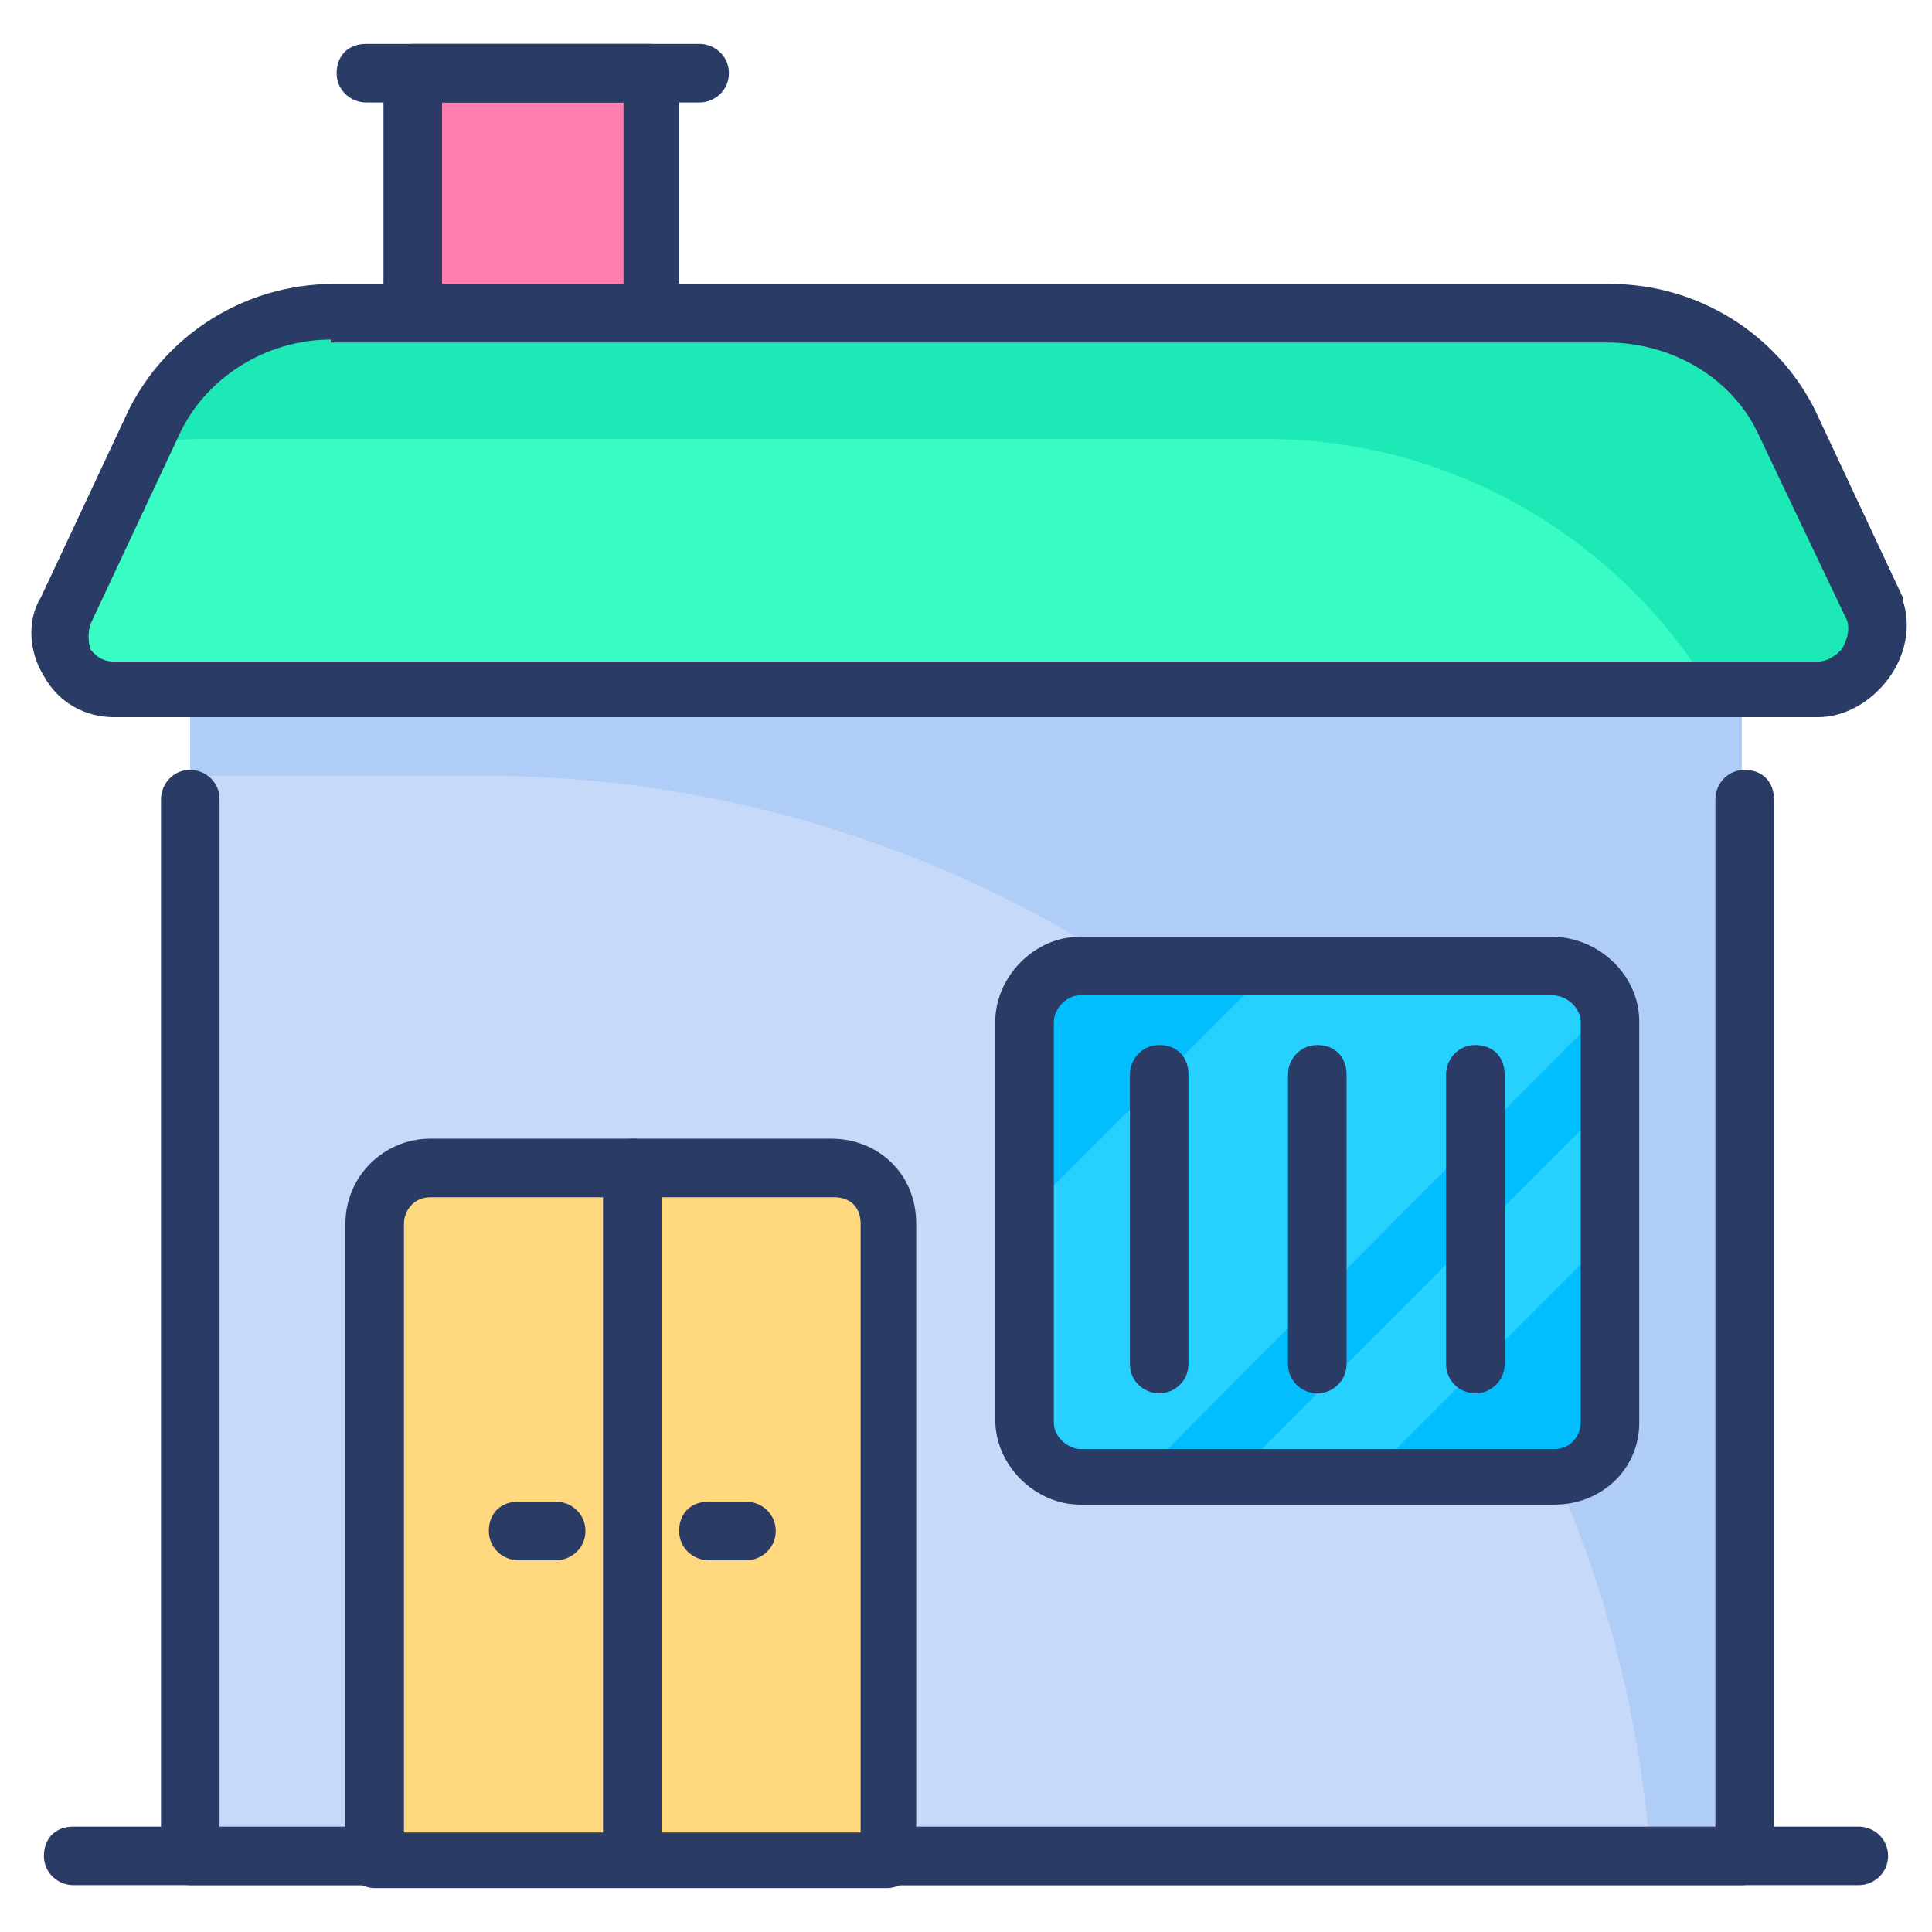 <svg id="Layer_1" height="512" viewBox="0 0 66 66" width="512" xmlns="http://www.w3.org/2000/svg"><g><g><path d="m6.5 23.5h53v40.1h-53z" fill="#c7d9f9"/></g><g><path d="m59.5 23.5v40.1h-3.1c-.7-9.9-5-18.8-11.6-25.4-7.2-7.2-17.3-11.7-28.3-11.7h-10v-3z" fill="#b0cdf7"/></g><g><path d="m62.1 23.5h-58.2c-1.4 0-2.3-1.5-1.7-2.7l3-6.4c1.1-2.3 3.5-3.8 6.1-3.8h43.6c2.6 0 5 1.5 6.1 3.8l3 6.4c.4 1.2-.5 2.7-1.9 2.7z" fill="#38fcc4"/></g><g><path d="m62.1 23.5h-3.7c-3.2-5.2-8.9-8.5-15.1-8.5h-36.5c-.7 0-1.4.1-2 .3l.4-.9c1.1-2.3 3.5-3.8 6.1-3.8h43.6c2.6 0 5 1.5 6.1 3.8l3 6.4c.4 1.2-.5 2.7-1.9 2.7z" fill="#1de9b6"/></g><g><path d="m59.5 64.4h-53c-.5 0-1-.4-1-1v-36.1c0-.5.4-1 1-1 .5 0 1 .4 1 1v35.2h51.1v-35.2c0-.5.4-1 1-1s1 .4 1 1v36.2c-.1.5-.6.9-1.1.9z" fill="#2a3c65"/></g><g><path d="m14.1 2.5h8.1v8.1h-8.1z" fill="#ff7daf"/><path d="m22.2 11.6h-8.1c-.5 0-1-.4-1-1v-8.1c0-.5.4-1 1-1h8.1c.5 0 1 .4 1 1v8.1c0 .5-.5 1-1 1zm-7.1-1.9h6.2v-6.2h-6.2z" fill="#2a3c65"/></g><g><path d="m23.9 3.5h-11.4c-.5 0-1-.4-1-1s.4-1 1-1h11.4c.5 0 1 .4 1 1s-.5 1-1 1z" fill="#2a3c65"/></g><g><path d="m63.5 64.4h-61c-.5 0-1-.4-1-1s.4-1 1-1h61c.5 0 1 .4 1 1s-.5 1-1 1z" fill="#2a3c65"/></g><g><path d="m62.1 24.5h-58.2c-1 0-1.9-.5-2.4-1.4-.5-.8-.6-1.9-.1-2.7l3-6.4c1.3-2.6 4-4.3 7-4.3h43.6c3 0 5.7 1.7 7 4.3l3 6.4v.1c.3.9.1 1.9-.5 2.7s-1.5 1.3-2.4 1.3zm-50.8-12.9c-2.2 0-4.3 1.3-5.2 3.3l-3 6.4c-.1.3-.1.6 0 .9.1.1.3.4.8.4h58.2c.4 0 .7-.3.8-.4.2-.3.3-.7.2-1l-3-6.3c-.9-2-3-3.2-5.2-3.2h-43.6z" fill="#2a3c65"/></g><g><path d="m30.3 41.8v21.8h-17.5v-21.8c0-1 .8-1.9 1.9-1.9h13.7c1.1 0 1.9.8 1.9 1.9z" fill="#ffd880"/></g><g><path d="m30.3 64.5h-17.5c-.5 0-1-.4-1-1v-21.7c0-1.6 1.3-2.9 2.9-2.9h13.7c1.6 0 2.9 1.2 2.9 2.9v21.8c0 .5-.5.9-1 .9zm-16.5-1.9h15.6v-20.8c0-.6-.4-.9-.9-.9h-13.8c-.6 0-.9.5-.9.9z" fill="#2a3c65"/></g><g><path d="m21.6 64.4c-.5 0-1-.4-1-1v-23.5c0-.5.4-1 1-1s1 .4 1 1v23.6c0 .5-.5.9-1 .9z" fill="#2a3c65"/></g><g><path d="m19 53.3h-1.3c-.5 0-1-.4-1-1s.4-1 1-1h1.3c.5 0 1 .4 1 1s-.5 1-1 1z" fill="#2a3c65"/></g><g><path d="m25.5 53.3h-1.3c-.5 0-1-.4-1-1s.4-1 1-1h1.3c.5 0 1 .4 1 1s-.5 1-1 1z" fill="#2a3c65"/></g><g><path d="m55 34.9v13.7c0 1-.8 1.9-1.9 1.9h-16.2c-1 0-1.9-.9-1.9-1.9v-13.7c0-1 .9-1.9 1.9-1.9h16.1c.9 0 1.6.6 1.8 1.4.2.2.2.3.2.5z" fill="#02beff"/></g><g><g><path d="m54.9 34.4-16.1 16.2h-1.8c-1 0-1.9-.9-1.9-1.9v-7.3l8.4-8.4h9.6c.8 0 1.6.6 1.8 1.4z" fill="#27d1ff"/></g><g><path d="m55 37.6v4.6l-8.4 8.4h-4.6z" fill="#27d1ff"/></g></g><g><path d="m53.1 51.4h-16.2c-1.5 0-2.9-1.3-2.9-2.9v-13.6c0-1.5 1.3-2.9 2.9-2.9h16.1c1.6 0 3 1.3 3 2.9v13.7c0 1.6-1.3 2.8-2.9 2.8zm-16.2-17.4c-.5 0-.9.5-.9.9v13.7c0 .5.5.9.9.9h16.2c.6 0 .9-.5.9-.9v-13.7c0-.4-.4-.9-1-.9z" fill="#2a3c65"/></g><g><g><path d="m39.6 47.6c-.5 0-1-.4-1-1v-9.9c0-.5.4-1 1-1s1 .4 1 1v9.9c0 .6-.5 1-1 1z" fill="#2a3c65"/></g><g><path d="m45 47.6c-.5 0-1-.4-1-1v-9.9c0-.5.4-1 1-1s1 .4 1 1v9.9c0 .6-.5 1-1 1z" fill="#2a3c65"/></g><g><path d="m50.4 47.6c-.5 0-1-.4-1-1v-9.9c0-.5.4-1 1-1s1 .4 1 1v9.9c0 .6-.5 1-1 1z" fill="#2a3c65"/></g></g></g></svg>